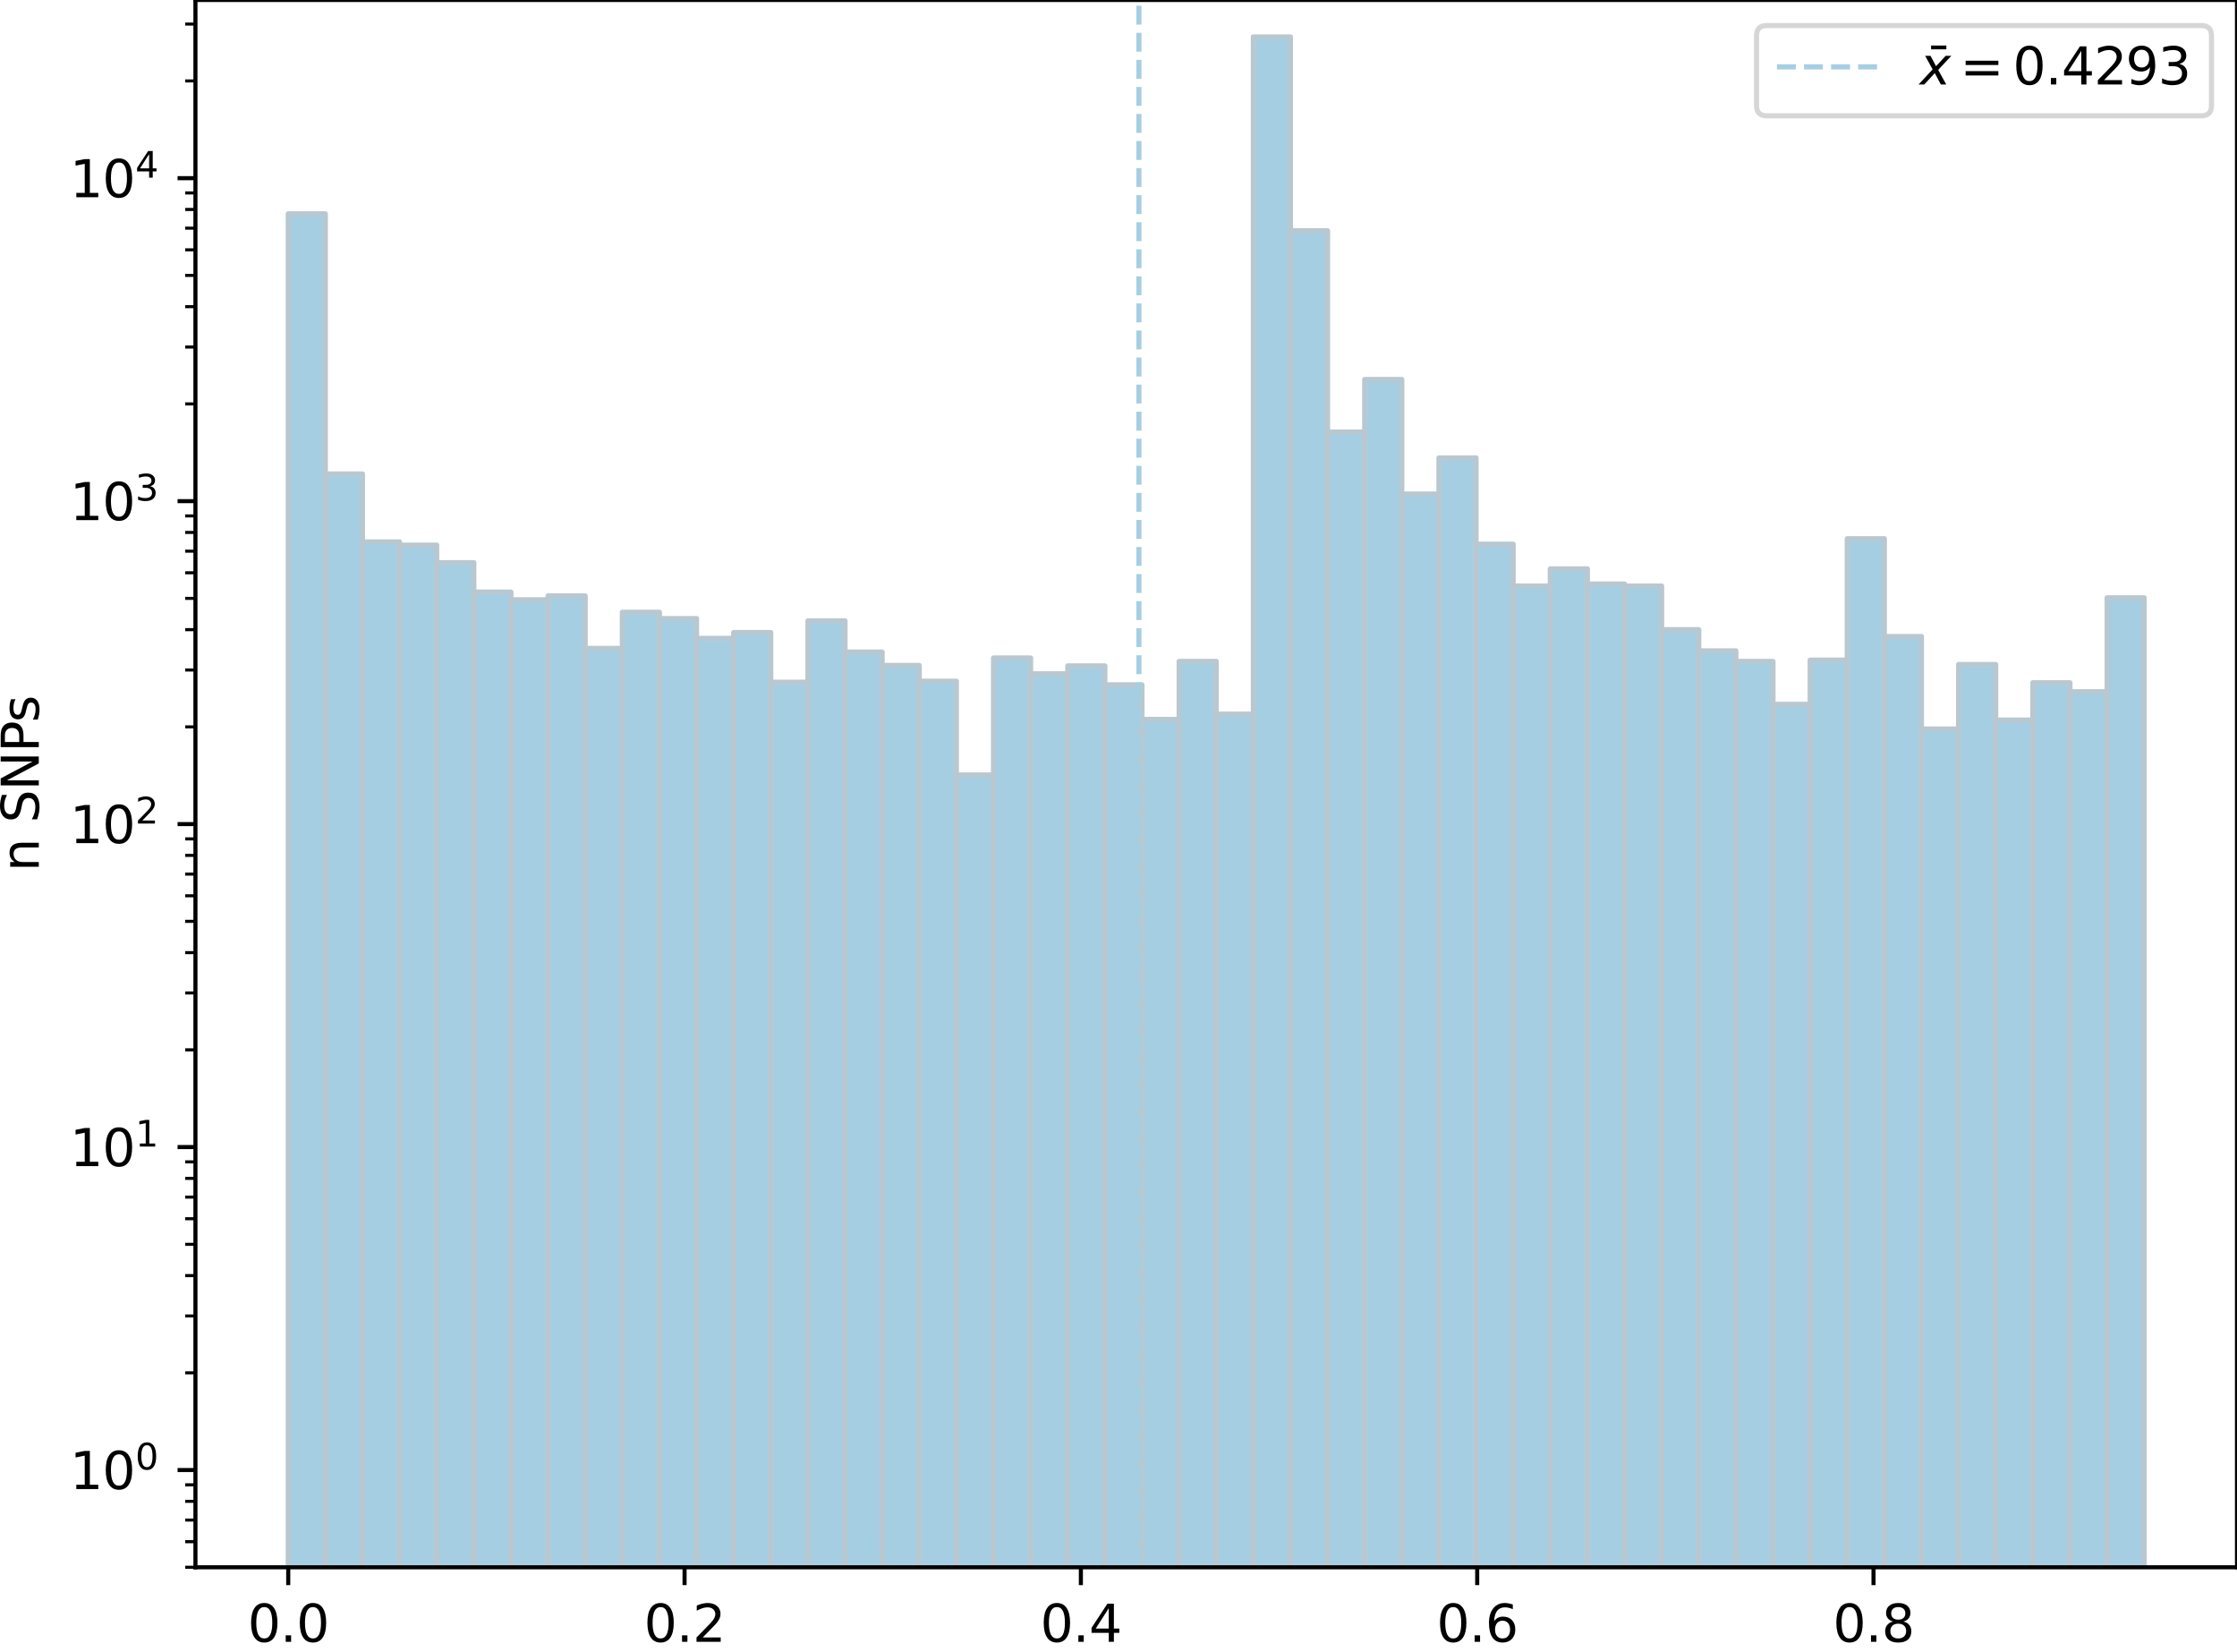 <?xml version="1.0" encoding="utf-8" standalone="no"?>
<!DOCTYPE svg PUBLIC "-//W3C//DTD SVG 1.1//EN"
  "http://www.w3.org/Graphics/SVG/1.1/DTD/svg11.dtd">
<svg height="323.598pt" version="1.1" viewBox="0 0 438.128 323.598" width="438.128pt" xmlns="http://www.w3.org/2000/svg" xmlns:xlink="http://www.w3.org/1999/xlink">
 <defs>
  <style type="text/css">*{stroke-linecap:butt;stroke-linejoin:round;}</style>
 </defs>
 <g id="figure_1">
  <g id="patch_1">
   <path d="M 0 323.598 
L 438.128 323.598 
L 438.128 0 
L 0 0 
z
" style="fill:#ffffff;"/>
  </g>
  <g id="axes_1">
   <g id="patch_2">
    <path d="M 38.278 306.92 
L 438.128 306.92 
L 438.128 0 
L 38.278 0 
z
" style="fill:#ffffff;"/>
   </g>
   <g id="patch_3">
    <path clip-path="url(#pd0c212f89f)" d="M 56.453 63535.526 
L 63.723 63535.526 
L 63.723 41.874 
L 56.453 41.874 
z
" style="fill:#a6cee3;stroke:#b9c8d0;stroke-linejoin:miter;"/>
   </g>
   <g id="patch_4">
    <path clip-path="url(#pd0c212f89f)" d="M 63.723 63535.526 
L 70.993 63535.526 
L 70.993 92.811 
L 63.723 92.811 
z
" style="fill:#a6cee3;stroke:#b9c8d0;stroke-linejoin:miter;"/>
   </g>
   <g id="patch_5">
    <path clip-path="url(#pd0c212f89f)" d="M 70.993 63535.526 
L 78.263 63535.526 
L 78.263 106.113 
L 70.993 106.113 
z
" style="fill:#a6cee3;stroke:#b9c8d0;stroke-linejoin:miter;"/>
   </g>
   <g id="patch_6">
    <path clip-path="url(#pd0c212f89f)" d="M 78.263 63535.526 
L 85.533 63535.526 
L 85.533 106.745 
L 78.263 106.745 
z
" style="fill:#a6cee3;stroke:#b9c8d0;stroke-linejoin:miter;"/>
   </g>
   <g id="patch_7">
    <path clip-path="url(#pd0c212f89f)" d="M 85.533 63535.526 
L 92.803 63535.526 
L 92.803 110.183 
L 85.533 110.183 
z
" style="fill:#a6cee3;stroke:#b9c8d0;stroke-linejoin:miter;"/>
   </g>
   <g id="patch_8">
    <path clip-path="url(#pd0c212f89f)" d="M 92.803 63535.526 
L 100.073 63535.526 
L 100.073 115.942 
L 92.803 115.942 
z
" style="fill:#a6cee3;stroke:#b9c8d0;stroke-linejoin:miter;"/>
   </g>
   <g id="patch_9">
    <path clip-path="url(#pd0c212f89f)" d="M 100.073 63535.526 
L 107.343 63535.526 
L 107.343 117.453 
L 100.073 117.453 
z
" style="fill:#a6cee3;stroke:#b9c8d0;stroke-linejoin:miter;"/>
   </g>
   <g id="patch_10">
    <path clip-path="url(#pd0c212f89f)" d="M 107.343 63535.526 
L 114.613 63535.526 
L 114.613 116.687 
L 107.343 116.687 
z
" style="fill:#a6cee3;stroke:#b9c8d0;stroke-linejoin:miter;"/>
   </g>
   <g id="patch_11">
    <path clip-path="url(#pd0c212f89f)" d="M 114.613 63535.526 
L 121.883 63535.526 
L 121.883 126.974 
L 114.613 126.974 
z
" style="fill:#a6cee3;stroke:#b9c8d0;stroke-linejoin:miter;"/>
   </g>
   <g id="patch_12">
    <path clip-path="url(#pd0c212f89f)" d="M 121.883 63535.526 
L 129.153 63535.526 
L 129.153 119.889 
L 121.883 119.889 
z
" style="fill:#a6cee3;stroke:#b9c8d0;stroke-linejoin:miter;"/>
   </g>
   <g id="patch_13">
    <path clip-path="url(#pd0c212f89f)" d="M 129.153 63535.526 
L 136.423 63535.526 
L 136.423 121.129 
L 129.153 121.129 
z
" style="fill:#a6cee3;stroke:#b9c8d0;stroke-linejoin:miter;"/>
   </g>
   <g id="patch_14">
    <path clip-path="url(#pd0c212f89f)" d="M 136.423 63535.526 
L 143.693 63535.526 
L 143.693 125.006 
L 136.423 125.006 
z
" style="fill:#a6cee3;stroke:#b9c8d0;stroke-linejoin:miter;"/>
   </g>
   <g id="patch_15">
    <path clip-path="url(#pd0c212f89f)" d="M 143.693 63535.526 
L 150.963 63535.526 
L 150.963 123.861 
L 143.693 123.861 
z
" style="fill:#a6cee3;stroke:#b9c8d0;stroke-linejoin:miter;"/>
   </g>
   <g id="patch_16">
    <path clip-path="url(#pd0c212f89f)" d="M 150.963 63535.526 
L 158.233 63535.526 
L 158.233 133.599 
L 150.963 133.599 
z
" style="fill:#a6cee3;stroke:#b9c8d0;stroke-linejoin:miter;"/>
   </g>
   <g id="patch_17">
    <path clip-path="url(#pd0c212f89f)" d="M 158.233 63535.526 
L 165.503 63535.526 
L 165.503 121.577 
L 158.233 121.577 
z
" style="fill:#a6cee3;stroke:#b9c8d0;stroke-linejoin:miter;"/>
   </g>
   <g id="patch_18">
    <path clip-path="url(#pd0c212f89f)" d="M 165.503 63535.526 
L 172.773 63535.526 
L 172.773 127.69 
L 165.503 127.69 
z
" style="fill:#a6cee3;stroke:#b9c8d0;stroke-linejoin:miter;"/>
   </g>
   <g id="patch_19">
    <path clip-path="url(#pd0c212f89f)" d="M 172.773 63535.526 
L 180.043 63535.526 
L 180.043 130.308 
L 172.773 130.308 
z
" style="fill:#a6cee3;stroke:#b9c8d0;stroke-linejoin:miter;"/>
   </g>
   <g id="patch_20">
    <path clip-path="url(#pd0c212f89f)" d="M 180.043 63535.526 
L 187.313 63535.526 
L 187.313 133.399 
L 180.043 133.399 
z
" style="fill:#a6cee3;stroke:#b9c8d0;stroke-linejoin:miter;"/>
   </g>
   <g id="patch_21">
    <path clip-path="url(#pd0c212f89f)" d="M 187.313 63535.526 
L 194.583 63535.526 
L 194.583 151.753 
L 187.313 151.753 
z
" style="fill:#a6cee3;stroke:#b9c8d0;stroke-linejoin:miter;"/>
   </g>
   <g id="patch_22">
    <path clip-path="url(#pd0c212f89f)" d="M 194.583 63535.526 
L 201.853 63535.526 
L 201.853 128.841 
L 194.583 128.841 
z
" style="fill:#a6cee3;stroke:#b9c8d0;stroke-linejoin:miter;"/>
   </g>
   <g id="patch_23">
    <path clip-path="url(#pd0c212f89f)" d="M 201.853 63535.526 
L 209.123 63535.526 
L 209.123 131.951 
L 201.853 131.951 
z
" style="fill:#a6cee3;stroke:#b9c8d0;stroke-linejoin:miter;"/>
   </g>
   <g id="patch_24">
    <path clip-path="url(#pd0c212f89f)" d="M 209.123 63535.526 
L 216.393 63535.526 
L 216.393 130.397 
L 209.123 130.397 
z
" style="fill:#a6cee3;stroke:#b9c8d0;stroke-linejoin:miter;"/>
   </g>
   <g id="patch_25">
    <path clip-path="url(#pd0c212f89f)" d="M 216.393 63535.526 
L 223.663 63535.526 
L 223.663 134.103 
L 216.393 134.103 
z
" style="fill:#a6cee3;stroke:#b9c8d0;stroke-linejoin:miter;"/>
   </g>
   <g id="patch_26">
    <path clip-path="url(#pd0c212f89f)" d="M 223.663 63535.526 
L 230.933 63535.526 
L 230.933 140.875 
L 223.663 140.875 
z
" style="fill:#a6cee3;stroke:#b9c8d0;stroke-linejoin:miter;"/>
   </g>
   <g id="patch_27">
    <path clip-path="url(#pd0c212f89f)" d="M 230.933 63535.526 
L 238.203 63535.526 
L 238.203 129.522 
L 230.933 129.522 
z
" style="fill:#a6cee3;stroke:#b9c8d0;stroke-linejoin:miter;"/>
   </g>
   <g id="patch_28">
    <path clip-path="url(#pd0c212f89f)" d="M 238.203 63535.526 
L 245.473 63535.526 
L 245.473 139.853 
L 238.203 139.853 
z
" style="fill:#a6cee3;stroke:#b9c8d0;stroke-linejoin:miter;"/>
   </g>
   <g id="patch_29">
    <path clip-path="url(#pd0c212f89f)" d="M 245.473 63535.526 
L 252.743 63535.526 
L 252.743 7.226 
L 245.473 7.226 
z
" style="fill:#a6cee3;stroke:#b9c8d0;stroke-linejoin:miter;"/>
   </g>
   <g id="patch_30">
    <path clip-path="url(#pd0c212f89f)" d="M 252.743 63535.526 
L 260.013 63535.526 
L 260.013 45.182 
L 252.743 45.182 
z
" style="fill:#a6cee3;stroke:#b9c8d0;stroke-linejoin:miter;"/>
   </g>
   <g id="patch_31">
    <path clip-path="url(#pd0c212f89f)" d="M 260.013 63535.526 
L 267.283 63535.526 
L 267.283 84.6 
L 260.013 84.6 
z
" style="fill:#a6cee3;stroke:#b9c8d0;stroke-linejoin:miter;"/>
   </g>
   <g id="patch_32">
    <path clip-path="url(#pd0c212f89f)" d="M 267.283 63535.526 
L 274.553 63535.526 
L 274.553 74.308 
L 267.283 74.308 
z
" style="fill:#a6cee3;stroke:#b9c8d0;stroke-linejoin:miter;"/>
   </g>
   <g id="patch_33">
    <path clip-path="url(#pd0c212f89f)" d="M 274.553 63535.526 
L 281.823 63535.526 
L 281.823 96.745 
L 274.553 96.745 
z
" style="fill:#a6cee3;stroke:#b9c8d0;stroke-linejoin:miter;"/>
   </g>
   <g id="patch_34">
    <path clip-path="url(#pd0c212f89f)" d="M 281.823 63535.526 
L 289.093 63535.526 
L 289.093 89.671 
L 281.823 89.671 
z
" style="fill:#a6cee3;stroke:#b9c8d0;stroke-linejoin:miter;"/>
   </g>
   <g id="patch_35">
    <path clip-path="url(#pd0c212f89f)" d="M 289.093 63535.526 
L 296.363 63535.526 
L 296.363 106.557 
L 289.093 106.557 
z
" style="fill:#a6cee3;stroke:#b9c8d0;stroke-linejoin:miter;"/>
   </g>
   <g id="patch_36">
    <path clip-path="url(#pd0c212f89f)" d="M 296.363 63535.526 
L 303.633 63535.526 
L 303.633 114.76 
L 296.363 114.76 
z
" style="fill:#a6cee3;stroke:#b9c8d0;stroke-linejoin:miter;"/>
   </g>
   <g id="patch_37">
    <path clip-path="url(#pd0c212f89f)" d="M 303.633 63535.526 
L 310.903 63535.526 
L 310.903 111.402 
L 303.633 111.402 
z
" style="fill:#a6cee3;stroke:#b9c8d0;stroke-linejoin:miter;"/>
   </g>
   <g id="patch_38">
    <path clip-path="url(#pd0c212f89f)" d="M 310.903 63535.526 
L 318.173 63535.526 
L 318.173 114.36 
L 310.903 114.36 
z
" style="fill:#a6cee3;stroke:#b9c8d0;stroke-linejoin:miter;"/>
   </g>
   <g id="patch_39">
    <path clip-path="url(#pd0c212f89f)" d="M 318.173 63535.526 
L 325.443 63535.526 
L 325.443 114.76 
L 318.173 114.76 
z
" style="fill:#a6cee3;stroke:#b9c8d0;stroke-linejoin:miter;"/>
   </g>
   <g id="patch_40">
    <path clip-path="url(#pd0c212f89f)" d="M 325.443 63535.526 
L 332.713 63535.526 
L 332.713 123.306 
L 325.443 123.306 
z
" style="fill:#a6cee3;stroke:#b9c8d0;stroke-linejoin:miter;"/>
   </g>
   <g id="patch_41">
    <path clip-path="url(#pd0c212f89f)" d="M 332.713 63535.526 
L 339.983 63535.526 
L 339.983 127.449 
L 332.713 127.449 
z
" style="fill:#a6cee3;stroke:#b9c8d0;stroke-linejoin:miter;"/>
   </g>
   <g id="patch_42">
    <path clip-path="url(#pd0c212f89f)" d="M 339.983 63535.526 
L 347.253 63535.526 
L 347.253 129.522 
L 339.983 129.522 
z
" style="fill:#a6cee3;stroke:#b9c8d0;stroke-linejoin:miter;"/>
   </g>
   <g id="patch_43">
    <path clip-path="url(#pd0c212f89f)" d="M 347.253 63535.526 
L 354.523 63535.526 
L 354.523 137.916 
L 347.253 137.916 
z
" style="fill:#a6cee3;stroke:#b9c8d0;stroke-linejoin:miter;"/>
   </g>
   <g id="patch_44">
    <path clip-path="url(#pd0c212f89f)" d="M 354.523 63535.526 
L 361.793 63535.526 
L 361.793 129.265 
L 354.523 129.265 
z
" style="fill:#a6cee3;stroke:#b9c8d0;stroke-linejoin:miter;"/>
   </g>
   <g id="patch_45">
    <path clip-path="url(#pd0c212f89f)" d="M 361.793 63535.526 
L 369.063 63535.526 
L 369.063 105.496 
L 361.793 105.496 
z
" style="fill:#a6cee3;stroke:#b9c8d0;stroke-linejoin:miter;"/>
   </g>
   <g id="patch_46">
    <path clip-path="url(#pd0c212f89f)" d="M 369.063 63535.526 
L 376.333 63535.526 
L 376.333 124.643 
L 369.063 124.643 
z
" style="fill:#a6cee3;stroke:#b9c8d0;stroke-linejoin:miter;"/>
   </g>
   <g id="patch_47">
    <path clip-path="url(#pd0c212f89f)" d="M 376.333 63535.526 
L 383.603 63535.526 
L 383.603 142.761 
L 376.333 142.761 
z
" style="fill:#a6cee3;stroke:#b9c8d0;stroke-linejoin:miter;"/>
   </g>
   <g id="patch_48">
    <path clip-path="url(#pd0c212f89f)" d="M 383.603 63535.526 
L 390.873 63535.526 
L 390.873 130.131 
L 383.603 130.131 
z
" style="fill:#a6cee3;stroke:#b9c8d0;stroke-linejoin:miter;"/>
   </g>
   <g id="patch_49">
    <path clip-path="url(#pd0c212f89f)" d="M 390.873 63535.526 
L 398.143 63535.526 
L 398.143 141.006 
L 390.873 141.006 
z
" style="fill:#a6cee3;stroke:#b9c8d0;stroke-linejoin:miter;"/>
   </g>
   <g id="patch_50">
    <path clip-path="url(#pd0c212f89f)" d="M 398.143 63535.526 
L 405.413 63535.526 
L 405.413 133.699 
L 398.143 133.699 
z
" style="fill:#a6cee3;stroke:#b9c8d0;stroke-linejoin:miter;"/>
   </g>
   <g id="patch_51">
    <path clip-path="url(#pd0c212f89f)" d="M 405.413 63535.526 
L 412.683 63535.526 
L 412.683 135.458 
L 405.413 135.458 
z
" style="fill:#a6cee3;stroke:#b9c8d0;stroke-linejoin:miter;"/>
   </g>
   <g id="patch_52">
    <path clip-path="url(#pd0c212f89f)" d="M 412.683 63535.526 
L 419.953 63535.526 
L 419.953 117.067 
L 412.683 117.067 
z
" style="fill:#a6cee3;stroke:#b9c8d0;stroke-linejoin:miter;"/>
   </g>
   <g id="matplotlib.axis_1">
    <g id="xtick_1">
     <g id="line2d_1">
      <defs>
       <path d="M 0 0 
L 0 3.5 
" id="ma5a4b8c6b3" style="stroke:#000000;stroke-width:0.8;"/>
      </defs>
      <g>
       <use style="stroke:#000000;stroke-width:0.8;" x="56.453" xlink:href="#ma5a4b8c6b3" y="306.92"/>
      </g>
     </g>
     <g id="text_1">
      <!-- 0.0 -->
      <g transform="translate(48.502 321.518)scale(0.1 -0.1)">
       <defs>
        <path d="M 2034 4250 
Q 1547 4250 1301 3770 
Q 1056 3291 1056 2328 
Q 1056 1369 1301 889 
Q 1547 409 2034 409 
Q 2525 409 2770 889 
Q 3016 1369 3016 2328 
Q 3016 3291 2770 3770 
Q 2525 4250 2034 4250 
z
M 2034 4750 
Q 2819 4750 3233 4129 
Q 3647 3509 3647 2328 
Q 3647 1150 3233 529 
Q 2819 -91 2034 -91 
Q 1250 -91 836 529 
Q 422 1150 422 2328 
Q 422 3509 836 4129 
Q 1250 4750 2034 4750 
z
" id="DejaVuSans-30" transform="scale(0.016)"/>
        <path d="M 684 794 
L 1344 794 
L 1344 0 
L 684 0 
L 684 794 
z
" id="DejaVuSans-2e" transform="scale(0.016)"/>
       </defs>
       <use xlink:href="#DejaVuSans-30"/>
       <use x="63.623" xlink:href="#DejaVuSans-2e"/>
       <use x="95.41" xlink:href="#DejaVuSans-30"/>
      </g>
     </g>
    </g>
    <g id="xtick_2">
     <g id="line2d_2">
      <g>
       <use style="stroke:#000000;stroke-width:0.8;" x="134.074" xlink:href="#ma5a4b8c6b3" y="306.92"/>
      </g>
     </g>
     <g id="text_2">
      <!-- 0.2 -->
      <g transform="translate(126.123 321.518)scale(0.1 -0.1)">
       <defs>
        <path d="M 1228 531 
L 3431 531 
L 3431 0 
L 469 0 
L 469 531 
Q 828 903 1448 1529 
Q 2069 2156 2228 2338 
Q 2531 2678 2651 2914 
Q 2772 3150 2772 3378 
Q 2772 3750 2511 3984 
Q 2250 4219 1831 4219 
Q 1534 4219 1204 4116 
Q 875 4013 500 3803 
L 500 4441 
Q 881 4594 1212 4672 
Q 1544 4750 1819 4750 
Q 2544 4750 2975 4387 
Q 3406 4025 3406 3419 
Q 3406 3131 3298 2873 
Q 3191 2616 2906 2266 
Q 2828 2175 2409 1742 
Q 1991 1309 1228 531 
z
" id="DejaVuSans-32" transform="scale(0.016)"/>
       </defs>
       <use xlink:href="#DejaVuSans-30"/>
       <use x="63.623" xlink:href="#DejaVuSans-2e"/>
       <use x="95.41" xlink:href="#DejaVuSans-32"/>
      </g>
     </g>
    </g>
    <g id="xtick_3">
     <g id="line2d_3">
      <g>
       <use style="stroke:#000000;stroke-width:0.8;" x="211.695" xlink:href="#ma5a4b8c6b3" y="306.92"/>
      </g>
     </g>
     <g id="text_3">
      <!-- 0.4 -->
      <g transform="translate(203.744 321.518)scale(0.1 -0.1)">
       <defs>
        <path d="M 2419 4116 
L 825 1625 
L 2419 1625 
L 2419 4116 
z
M 2253 4666 
L 3047 4666 
L 3047 1625 
L 3713 1625 
L 3713 1100 
L 3047 1100 
L 3047 0 
L 2419 0 
L 2419 1100 
L 313 1100 
L 313 1709 
L 2253 4666 
z
" id="DejaVuSans-34" transform="scale(0.016)"/>
       </defs>
       <use xlink:href="#DejaVuSans-30"/>
       <use x="63.623" xlink:href="#DejaVuSans-2e"/>
       <use x="95.41" xlink:href="#DejaVuSans-34"/>
      </g>
     </g>
    </g>
    <g id="xtick_4">
     <g id="line2d_4">
      <g>
       <use style="stroke:#000000;stroke-width:0.8;" x="289.317" xlink:href="#ma5a4b8c6b3" y="306.92"/>
      </g>
     </g>
     <g id="text_4">
      <!-- 0.6 -->
      <g transform="translate(281.365 321.518)scale(0.1 -0.1)">
       <defs>
        <path d="M 2113 2584 
Q 1688 2584 1439 2293 
Q 1191 2003 1191 1497 
Q 1191 994 1439 701 
Q 1688 409 2113 409 
Q 2538 409 2786 701 
Q 3034 994 3034 1497 
Q 3034 2003 2786 2293 
Q 2538 2584 2113 2584 
z
M 3366 4563 
L 3366 3988 
Q 3128 4100 2886 4159 
Q 2644 4219 2406 4219 
Q 1781 4219 1451 3797 
Q 1122 3375 1075 2522 
Q 1259 2794 1537 2939 
Q 1816 3084 2150 3084 
Q 2853 3084 3261 2657 
Q 3669 2231 3669 1497 
Q 3669 778 3244 343 
Q 2819 -91 2113 -91 
Q 1303 -91 875 529 
Q 447 1150 447 2328 
Q 447 3434 972 4092 
Q 1497 4750 2381 4750 
Q 2619 4750 2861 4703 
Q 3103 4656 3366 4563 
z
" id="DejaVuSans-36" transform="scale(0.016)"/>
       </defs>
       <use xlink:href="#DejaVuSans-30"/>
       <use x="63.623" xlink:href="#DejaVuSans-2e"/>
       <use x="95.41" xlink:href="#DejaVuSans-36"/>
      </g>
     </g>
    </g>
    <g id="xtick_5">
     <g id="line2d_5">
      <g>
       <use style="stroke:#000000;stroke-width:0.8;" x="366.938" xlink:href="#ma5a4b8c6b3" y="306.92"/>
      </g>
     </g>
     <g id="text_5">
      <!-- 0.8 -->
      <g transform="translate(358.986 321.518)scale(0.1 -0.1)">
       <defs>
        <path d="M 2034 2216 
Q 1584 2216 1326 1975 
Q 1069 1734 1069 1313 
Q 1069 891 1326 650 
Q 1584 409 2034 409 
Q 2484 409 2743 651 
Q 3003 894 3003 1313 
Q 3003 1734 2745 1975 
Q 2488 2216 2034 2216 
z
M 1403 2484 
Q 997 2584 770 2862 
Q 544 3141 544 3541 
Q 544 4100 942 4425 
Q 1341 4750 2034 4750 
Q 2731 4750 3128 4425 
Q 3525 4100 3525 3541 
Q 3525 3141 3298 2862 
Q 3072 2584 2669 2484 
Q 3125 2378 3379 2068 
Q 3634 1759 3634 1313 
Q 3634 634 3220 271 
Q 2806 -91 2034 -91 
Q 1263 -91 848 271 
Q 434 634 434 1313 
Q 434 1759 690 2068 
Q 947 2378 1403 2484 
z
M 1172 3481 
Q 1172 3119 1398 2916 
Q 1625 2713 2034 2713 
Q 2441 2713 2670 2916 
Q 2900 3119 2900 3481 
Q 2900 3844 2670 4047 
Q 2441 4250 2034 4250 
Q 1625 4250 1398 4047 
Q 1172 3844 1172 3481 
z
" id="DejaVuSans-38" transform="scale(0.016)"/>
       </defs>
       <use xlink:href="#DejaVuSans-30"/>
       <use x="63.623" xlink:href="#DejaVuSans-2e"/>
       <use x="95.41" xlink:href="#DejaVuSans-38"/>
      </g>
     </g>
    </g>
   </g>
   <g id="matplotlib.axis_2">
    <g id="ytick_1">
     <g id="line2d_6">
      <defs>
       <path d="M 0 0 
L -3.5 0 
" id="md130d9ab0b" style="stroke:#000000;stroke-width:0.8;"/>
      </defs>
      <g>
       <use style="stroke:#000000;stroke-width:0.8;" x="38.278" xlink:href="#md130d9ab0b" y="287.881"/>
      </g>
     </g>
     <g id="text_6">
      <!-- $\mathdefault{10^{0}}$ -->
      <g transform="translate(13.678 291.68)scale(0.1 -0.1)">
       <defs>
        <path d="M 794 531 
L 1825 531 
L 1825 4091 
L 703 3866 
L 703 4441 
L 1819 4666 
L 2450 4666 
L 2450 531 
L 3481 531 
L 3481 0 
L 794 0 
L 794 531 
z
" id="DejaVuSans-31" transform="scale(0.016)"/>
       </defs>
       <use transform="translate(0 0.766)" xlink:href="#DejaVuSans-31"/>
       <use transform="translate(63.623 0.766)" xlink:href="#DejaVuSans-30"/>
       <use transform="translate(128.203 39.047)scale(0.7)" xlink:href="#DejaVuSans-30"/>
      </g>
     </g>
    </g>
    <g id="ytick_2">
     <g id="line2d_7">
      <g>
       <use style="stroke:#000000;stroke-width:0.8;" x="38.278" xlink:href="#md130d9ab0b" y="224.633"/>
      </g>
     </g>
     <g id="text_7">
      <!-- $\mathdefault{10^{1}}$ -->
      <g transform="translate(13.678 228.432)scale(0.1 -0.1)">
       <use transform="translate(0 0.684)" xlink:href="#DejaVuSans-31"/>
       <use transform="translate(63.623 0.684)" xlink:href="#DejaVuSans-30"/>
       <use transform="translate(128.203 38.966)scale(0.7)" xlink:href="#DejaVuSans-31"/>
      </g>
     </g>
    </g>
    <g id="ytick_3">
     <g id="line2d_8">
      <g>
       <use style="stroke:#000000;stroke-width:0.8;" x="38.278" xlink:href="#md130d9ab0b" y="161.385"/>
      </g>
     </g>
     <g id="text_8">
      <!-- $\mathdefault{10^{2}}$ -->
      <g transform="translate(13.678 165.184)scale(0.1 -0.1)">
       <use transform="translate(0 0.766)" xlink:href="#DejaVuSans-31"/>
       <use transform="translate(63.623 0.766)" xlink:href="#DejaVuSans-30"/>
       <use transform="translate(128.203 39.047)scale(0.7)" xlink:href="#DejaVuSans-32"/>
      </g>
     </g>
    </g>
    <g id="ytick_4">
     <g id="line2d_9">
      <g>
       <use style="stroke:#000000;stroke-width:0.8;" x="38.278" xlink:href="#md130d9ab0b" y="98.138"/>
      </g>
     </g>
     <g id="text_9">
      <!-- $\mathdefault{10^{3}}$ -->
      <g transform="translate(13.678 101.937)scale(0.1 -0.1)">
       <defs>
        <path d="M 2597 2516 
Q 3050 2419 3304 2112 
Q 3559 1806 3559 1356 
Q 3559 666 3084 287 
Q 2609 -91 1734 -91 
Q 1441 -91 1130 -33 
Q 819 25 488 141 
L 488 750 
Q 750 597 1062 519 
Q 1375 441 1716 441 
Q 2309 441 2620 675 
Q 2931 909 2931 1356 
Q 2931 1769 2642 2001 
Q 2353 2234 1838 2234 
L 1294 2234 
L 1294 2753 
L 1863 2753 
Q 2328 2753 2575 2939 
Q 2822 3125 2822 3475 
Q 2822 3834 2567 4026 
Q 2313 4219 1838 4219 
Q 1578 4219 1281 4162 
Q 984 4106 628 3988 
L 628 4550 
Q 988 4650 1302 4700 
Q 1616 4750 1894 4750 
Q 2613 4750 3031 4423 
Q 3450 4097 3450 3541 
Q 3450 3153 3228 2886 
Q 3006 2619 2597 2516 
z
" id="DejaVuSans-33" transform="scale(0.016)"/>
       </defs>
       <use transform="translate(0 0.766)" xlink:href="#DejaVuSans-31"/>
       <use transform="translate(63.623 0.766)" xlink:href="#DejaVuSans-30"/>
       <use transform="translate(128.203 39.047)scale(0.7)" xlink:href="#DejaVuSans-33"/>
      </g>
     </g>
    </g>
    <g id="ytick_5">
     <g id="line2d_10">
      <g>
       <use style="stroke:#000000;stroke-width:0.8;" x="38.278" xlink:href="#md130d9ab0b" y="34.89"/>
      </g>
     </g>
     <g id="text_10">
      <!-- $\mathdefault{10^{4}}$ -->
      <g transform="translate(13.678 38.689)scale(0.1 -0.1)">
       <use transform="translate(0 0.684)" xlink:href="#DejaVuSans-31"/>
       <use transform="translate(63.623 0.684)" xlink:href="#DejaVuSans-30"/>
       <use transform="translate(128.203 38.966)scale(0.7)" xlink:href="#DejaVuSans-34"/>
      </g>
     </g>
    </g>
    <g id="ytick_6">
     <g id="line2d_11">
      <defs>
       <path d="M 0 0 
L -2 0 
" id="me67c43d88e" style="stroke:#000000;stroke-width:0.6;"/>
      </defs>
      <g>
       <use style="stroke:#000000;stroke-width:0.6;" x="38.278" xlink:href="#me67c43d88e" y="306.92"/>
      </g>
     </g>
    </g>
    <g id="ytick_7">
     <g id="line2d_12">
      <g>
       <use style="stroke:#000000;stroke-width:0.6;" x="38.278" xlink:href="#me67c43d88e" y="301.912"/>
      </g>
     </g>
    </g>
    <g id="ytick_8">
     <g id="line2d_13">
      <g>
       <use style="stroke:#000000;stroke-width:0.6;" x="38.278" xlink:href="#me67c43d88e" y="297.678"/>
      </g>
     </g>
    </g>
    <g id="ytick_9">
     <g id="line2d_14">
      <g>
       <use style="stroke:#000000;stroke-width:0.6;" x="38.278" xlink:href="#me67c43d88e" y="294.01"/>
      </g>
     </g>
    </g>
    <g id="ytick_10">
     <g id="line2d_15">
      <g>
       <use style="stroke:#000000;stroke-width:0.6;" x="38.278" xlink:href="#me67c43d88e" y="290.775"/>
      </g>
     </g>
    </g>
    <g id="ytick_11">
     <g id="line2d_16">
      <g>
       <use style="stroke:#000000;stroke-width:0.6;" x="38.278" xlink:href="#me67c43d88e" y="268.841"/>
      </g>
     </g>
    </g>
    <g id="ytick_12">
     <g id="line2d_17">
      <g>
       <use style="stroke:#000000;stroke-width:0.6;" x="38.278" xlink:href="#me67c43d88e" y="257.704"/>
      </g>
     </g>
    </g>
    <g id="ytick_13">
     <g id="line2d_18">
      <g>
       <use style="stroke:#000000;stroke-width:0.6;" x="38.278" xlink:href="#me67c43d88e" y="249.802"/>
      </g>
     </g>
    </g>
    <g id="ytick_14">
     <g id="line2d_19">
      <g>
       <use style="stroke:#000000;stroke-width:0.6;" x="38.278" xlink:href="#me67c43d88e" y="243.672"/>
      </g>
     </g>
    </g>
    <g id="ytick_15">
     <g id="line2d_20">
      <g>
       <use style="stroke:#000000;stroke-width:0.6;" x="38.278" xlink:href="#me67c43d88e" y="238.664"/>
      </g>
     </g>
    </g>
    <g id="ytick_16">
     <g id="line2d_21">
      <g>
       <use style="stroke:#000000;stroke-width:0.6;" x="38.278" xlink:href="#me67c43d88e" y="234.43"/>
      </g>
     </g>
    </g>
    <g id="ytick_17">
     <g id="line2d_22">
      <g>
       <use style="stroke:#000000;stroke-width:0.6;" x="38.278" xlink:href="#me67c43d88e" y="230.762"/>
      </g>
     </g>
    </g>
    <g id="ytick_18">
     <g id="line2d_23">
      <g>
       <use style="stroke:#000000;stroke-width:0.6;" x="38.278" xlink:href="#me67c43d88e" y="227.527"/>
      </g>
     </g>
    </g>
    <g id="ytick_19">
     <g id="line2d_24">
      <g>
       <use style="stroke:#000000;stroke-width:0.6;" x="38.278" xlink:href="#me67c43d88e" y="205.593"/>
      </g>
     </g>
    </g>
    <g id="ytick_20">
     <g id="line2d_25">
      <g>
       <use style="stroke:#000000;stroke-width:0.6;" x="38.278" xlink:href="#me67c43d88e" y="194.456"/>
      </g>
     </g>
    </g>
    <g id="ytick_21">
     <g id="line2d_26">
      <g>
       <use style="stroke:#000000;stroke-width:0.6;" x="38.278" xlink:href="#me67c43d88e" y="186.554"/>
      </g>
     </g>
    </g>
    <g id="ytick_22">
     <g id="line2d_27">
      <g>
       <use style="stroke:#000000;stroke-width:0.6;" x="38.278" xlink:href="#me67c43d88e" y="180.425"/>
      </g>
     </g>
    </g>
    <g id="ytick_23">
     <g id="line2d_28">
      <g>
       <use style="stroke:#000000;stroke-width:0.6;" x="38.278" xlink:href="#me67c43d88e" y="175.417"/>
      </g>
     </g>
    </g>
    <g id="ytick_24">
     <g id="line2d_29">
      <g>
       <use style="stroke:#000000;stroke-width:0.6;" x="38.278" xlink:href="#me67c43d88e" y="171.182"/>
      </g>
     </g>
    </g>
    <g id="ytick_25">
     <g id="line2d_30">
      <g>
       <use style="stroke:#000000;stroke-width:0.6;" x="38.278" xlink:href="#me67c43d88e" y="167.515"/>
      </g>
     </g>
    </g>
    <g id="ytick_26">
     <g id="line2d_31">
      <g>
       <use style="stroke:#000000;stroke-width:0.6;" x="38.278" xlink:href="#me67c43d88e" y="164.279"/>
      </g>
     </g>
    </g>
    <g id="ytick_27">
     <g id="line2d_32">
      <g>
       <use style="stroke:#000000;stroke-width:0.6;" x="38.278" xlink:href="#me67c43d88e" y="142.346"/>
      </g>
     </g>
    </g>
    <g id="ytick_28">
     <g id="line2d_33">
      <g>
       <use style="stroke:#000000;stroke-width:0.6;" x="38.278" xlink:href="#me67c43d88e" y="131.208"/>
      </g>
     </g>
    </g>
    <g id="ytick_29">
     <g id="line2d_34">
      <g>
       <use style="stroke:#000000;stroke-width:0.6;" x="38.278" xlink:href="#me67c43d88e" y="123.306"/>
      </g>
     </g>
    </g>
    <g id="ytick_30">
     <g id="line2d_35">
      <g>
       <use style="stroke:#000000;stroke-width:0.6;" x="38.278" xlink:href="#me67c43d88e" y="117.177"/>
      </g>
     </g>
    </g>
    <g id="ytick_31">
     <g id="line2d_36">
      <g>
       <use style="stroke:#000000;stroke-width:0.6;" x="38.278" xlink:href="#me67c43d88e" y="112.169"/>
      </g>
     </g>
    </g>
    <g id="ytick_32">
     <g id="line2d_37">
      <g>
       <use style="stroke:#000000;stroke-width:0.6;" x="38.278" xlink:href="#me67c43d88e" y="107.935"/>
      </g>
     </g>
    </g>
    <g id="ytick_33">
     <g id="line2d_38">
      <g>
       <use style="stroke:#000000;stroke-width:0.6;" x="38.278" xlink:href="#me67c43d88e" y="104.267"/>
      </g>
     </g>
    </g>
    <g id="ytick_34">
     <g id="line2d_39">
      <g>
       <use style="stroke:#000000;stroke-width:0.6;" x="38.278" xlink:href="#me67c43d88e" y="101.032"/>
      </g>
     </g>
    </g>
    <g id="ytick_35">
     <g id="line2d_40">
      <g>
       <use style="stroke:#000000;stroke-width:0.6;" x="38.278" xlink:href="#me67c43d88e" y="79.098"/>
      </g>
     </g>
    </g>
    <g id="ytick_36">
     <g id="line2d_41">
      <g>
       <use style="stroke:#000000;stroke-width:0.6;" x="38.278" xlink:href="#me67c43d88e" y="67.961"/>
      </g>
     </g>
    </g>
    <g id="ytick_37">
     <g id="line2d_42">
      <g>
       <use style="stroke:#000000;stroke-width:0.6;" x="38.278" xlink:href="#me67c43d88e" y="60.059"/>
      </g>
     </g>
    </g>
    <g id="ytick_38">
     <g id="line2d_43">
      <g>
       <use style="stroke:#000000;stroke-width:0.6;" x="38.278" xlink:href="#me67c43d88e" y="53.929"/>
      </g>
     </g>
    </g>
    <g id="ytick_39">
     <g id="line2d_44">
      <g>
       <use style="stroke:#000000;stroke-width:0.6;" x="38.278" xlink:href="#me67c43d88e" y="48.921"/>
      </g>
     </g>
    </g>
    <g id="ytick_40">
     <g id="line2d_45">
      <g>
       <use style="stroke:#000000;stroke-width:0.6;" x="38.278" xlink:href="#me67c43d88e" y="44.687"/>
      </g>
     </g>
    </g>
    <g id="ytick_41">
     <g id="line2d_46">
      <g>
       <use style="stroke:#000000;stroke-width:0.6;" x="38.278" xlink:href="#me67c43d88e" y="41.019"/>
      </g>
     </g>
    </g>
    <g id="ytick_42">
     <g id="line2d_47">
      <g>
       <use style="stroke:#000000;stroke-width:0.6;" x="38.278" xlink:href="#me67c43d88e" y="37.784"/>
      </g>
     </g>
    </g>
    <g id="ytick_43">
     <g id="line2d_48">
      <g>
       <use style="stroke:#000000;stroke-width:0.6;" x="38.278" xlink:href="#me67c43d88e" y="15.851"/>
      </g>
     </g>
    </g>
    <g id="ytick_44">
     <g id="line2d_49">
      <g>
       <use style="stroke:#000000;stroke-width:0.6;" x="38.278" xlink:href="#me67c43d88e" y="4.713"/>
      </g>
     </g>
    </g>
    <g id="text_11">
     <!-- n SNPs -->
     <g transform="translate(7.598 170.665)rotate(-90)scale(0.1 -0.1)">
      <defs>
       <path d="M 3513 2113 
L 3513 0 
L 2938 0 
L 2938 2094 
Q 2938 2591 2744 2837 
Q 2550 3084 2163 3084 
Q 1697 3084 1428 2787 
Q 1159 2491 1159 1978 
L 1159 0 
L 581 0 
L 581 3500 
L 1159 3500 
L 1159 2956 
Q 1366 3272 1645 3428 
Q 1925 3584 2291 3584 
Q 2894 3584 3203 3211 
Q 3513 2838 3513 2113 
z
" id="DejaVuSans-6e" transform="scale(0.016)"/>
       <path id="DejaVuSans-20" transform="scale(0.016)"/>
       <path d="M 3425 4513 
L 3425 3897 
Q 3066 4069 2747 4153 
Q 2428 4238 2131 4238 
Q 1616 4238 1336 4038 
Q 1056 3838 1056 3469 
Q 1056 3159 1242 3001 
Q 1428 2844 1947 2747 
L 2328 2669 
Q 3034 2534 3370 2195 
Q 3706 1856 3706 1288 
Q 3706 609 3251 259 
Q 2797 -91 1919 -91 
Q 1588 -91 1214 -16 
Q 841 59 441 206 
L 441 856 
Q 825 641 1194 531 
Q 1563 422 1919 422 
Q 2459 422 2753 634 
Q 3047 847 3047 1241 
Q 3047 1584 2836 1778 
Q 2625 1972 2144 2069 
L 1759 2144 
Q 1053 2284 737 2584 
Q 422 2884 422 3419 
Q 422 4038 858 4394 
Q 1294 4750 2059 4750 
Q 2388 4750 2728 4690 
Q 3069 4631 3425 4513 
z
" id="DejaVuSans-53" transform="scale(0.016)"/>
       <path d="M 628 4666 
L 1478 4666 
L 3547 763 
L 3547 4666 
L 4159 4666 
L 4159 0 
L 3309 0 
L 1241 3903 
L 1241 0 
L 628 0 
L 628 4666 
z
" id="DejaVuSans-4e" transform="scale(0.016)"/>
       <path d="M 1259 4147 
L 1259 2394 
L 2053 2394 
Q 2494 2394 2734 2622 
Q 2975 2850 2975 3272 
Q 2975 3691 2734 3919 
Q 2494 4147 2053 4147 
L 1259 4147 
z
M 628 4666 
L 2053 4666 
Q 2838 4666 3239 4311 
Q 3641 3956 3641 3272 
Q 3641 2581 3239 2228 
Q 2838 1875 2053 1875 
L 1259 1875 
L 1259 0 
L 628 0 
L 628 4666 
z
" id="DejaVuSans-50" transform="scale(0.016)"/>
       <path d="M 2834 3397 
L 2834 2853 
Q 2591 2978 2328 3040 
Q 2066 3103 1784 3103 
Q 1356 3103 1142 2972 
Q 928 2841 928 2578 
Q 928 2378 1081 2264 
Q 1234 2150 1697 2047 
L 1894 2003 
Q 2506 1872 2764 1633 
Q 3022 1394 3022 966 
Q 3022 478 2636 193 
Q 2250 -91 1575 -91 
Q 1294 -91 989 -36 
Q 684 19 347 128 
L 347 722 
Q 666 556 975 473 
Q 1284 391 1588 391 
Q 1994 391 2212 530 
Q 2431 669 2431 922 
Q 2431 1156 2273 1281 
Q 2116 1406 1581 1522 
L 1381 1569 
Q 847 1681 609 1914 
Q 372 2147 372 2553 
Q 372 3047 722 3315 
Q 1072 3584 1716 3584 
Q 2034 3584 2315 3537 
Q 2597 3491 2834 3397 
z
" id="DejaVuSans-73" transform="scale(0.016)"/>
      </defs>
      <use xlink:href="#DejaVuSans-6e"/>
      <use x="63.379" xlink:href="#DejaVuSans-20"/>
      <use x="95.166" xlink:href="#DejaVuSans-53"/>
      <use x="158.643" xlink:href="#DejaVuSans-4e"/>
      <use x="233.447" xlink:href="#DejaVuSans-50"/>
      <use x="292" xlink:href="#DejaVuSans-73"/>
     </g>
    </g>
   </g>
   <g id="line2d_50">
    <path clip-path="url(#pd0c212f89f)" d="M 223.063 306.92 
L 223.063 0 
" style="fill:none;stroke:#a6cee3;stroke-dasharray:3.7,1.6;stroke-dashoffset:0;"/>
   </g>
   <g id="patch_53">
    <path d="M 38.278 306.92 
L 38.278 0 
" style="fill:none;stroke:#000000;stroke-linecap:square;stroke-linejoin:miter;stroke-width:0.8;"/>
   </g>
   <g id="patch_54">
    <path d="M 438.128 306.92 
L 438.128 0 
" style="fill:none;stroke:#000000;stroke-linecap:square;stroke-linejoin:miter;stroke-width:0.8;"/>
   </g>
   <g id="patch_55">
    <path d="M 38.278 306.92 
L 438.128 306.92 
" style="fill:none;stroke:#000000;stroke-linecap:square;stroke-linejoin:miter;stroke-width:0.8;"/>
   </g>
   <g id="patch_56">
    <path d="M 38.278 0 
L 438.128 0 
" style="fill:none;stroke:#000000;stroke-linecap:square;stroke-linejoin:miter;stroke-width:0.8;"/>
   </g>
   <g id="legend_1">
    <g id="patch_57">
     <path d="M 346.028 22.678 
L 431.128 22.678 
Q 433.128 22.678 433.128 20.678 
L 433.128 7 
Q 433.128 5 431.128 5 
L 346.028 5 
Q 344.028 5 344.028 7 
L 344.028 20.678 
Q 344.028 22.678 346.028 22.678 
z
" style="fill:#ffffff;opacity:0.8;stroke:#cccccc;stroke-linejoin:miter;"/>
    </g>
    <g id="line2d_51">
     <path d="M 348.028 13.098 
L 368.028 13.098 
" style="fill:none;stroke:#a6cee3;stroke-dasharray:3.7,1.6;stroke-dashoffset:0;"/>
    </g>
    <g id="line2d_52"/>
    <g id="text_12">
     <!-- $\bar{x}=0.4293$ -->
     <g transform="translate(376.028 16.598)scale(0.1 -0.1)">
      <defs>
       <path d="M -2522 4769 
L -653 4769 
L -653 4306 
L -2522 4306 
L -2522 4769 
z
" id="DejaVuSans-304" transform="scale(0.016)"/>
       <path d="M 3841 3500 
L 2234 1784 
L 3219 0 
L 2559 0 
L 1819 1388 
L 531 0 
L -166 0 
L 1556 1844 
L 641 3500 
L 1300 3500 
L 1972 2234 
L 3144 3500 
L 3841 3500 
z
" id="DejaVuSans-Oblique-78" transform="scale(0.016)"/>
       <path d="M 678 2906 
L 4684 2906 
L 4684 2381 
L 678 2381 
L 678 2906 
z
M 678 1631 
L 4684 1631 
L 4684 1100 
L 678 1100 
L 678 1631 
z
" id="DejaVuSans-3d" transform="scale(0.016)"/>
       <path d="M 703 97 
L 703 672 
Q 941 559 1184 500 
Q 1428 441 1663 441 
Q 2288 441 2617 861 
Q 2947 1281 2994 2138 
Q 2813 1869 2534 1725 
Q 2256 1581 1919 1581 
Q 1219 1581 811 2004 
Q 403 2428 403 3163 
Q 403 3881 828 4315 
Q 1253 4750 1959 4750 
Q 2769 4750 3195 4129 
Q 3622 3509 3622 2328 
Q 3622 1225 3098 567 
Q 2575 -91 1691 -91 
Q 1453 -91 1209 -44 
Q 966 3 703 97 
z
M 1959 2075 
Q 2384 2075 2632 2365 
Q 2881 2656 2881 3163 
Q 2881 3666 2632 3958 
Q 2384 4250 1959 4250 
Q 1534 4250 1286 3958 
Q 1038 3666 1038 3163 
Q 1038 2656 1286 2365 
Q 1534 2075 1959 2075 
z
" id="DejaVuSans-39" transform="scale(0.016)"/>
      </defs>
      <use transform="translate(62.201 0.484)" xlink:href="#DejaVuSans-304"/>
      <use transform="translate(0 0.578)" xlink:href="#DejaVuSans-Oblique-78"/>
      <use transform="translate(78.662 0.578)" xlink:href="#DejaVuSans-3d"/>
      <use transform="translate(181.934 0.578)" xlink:href="#DejaVuSans-30"/>
      <use transform="translate(245.557 0.578)" xlink:href="#DejaVuSans-2e"/>
      <use transform="translate(277.344 0.578)" xlink:href="#DejaVuSans-34"/>
      <use transform="translate(340.967 0.578)" xlink:href="#DejaVuSans-32"/>
      <use transform="translate(402.84 0.578)" xlink:href="#DejaVuSans-39"/>
      <use transform="translate(466.463 0.578)" xlink:href="#DejaVuSans-33"/>
     </g>
    </g>
   </g>
  </g>
 </g>
 <defs>
  <clipPath id="pd0c212f89f">
   <rect height="306.92" width="399.85" x="38.278" y="0"/>
  </clipPath>
 </defs>
</svg>
